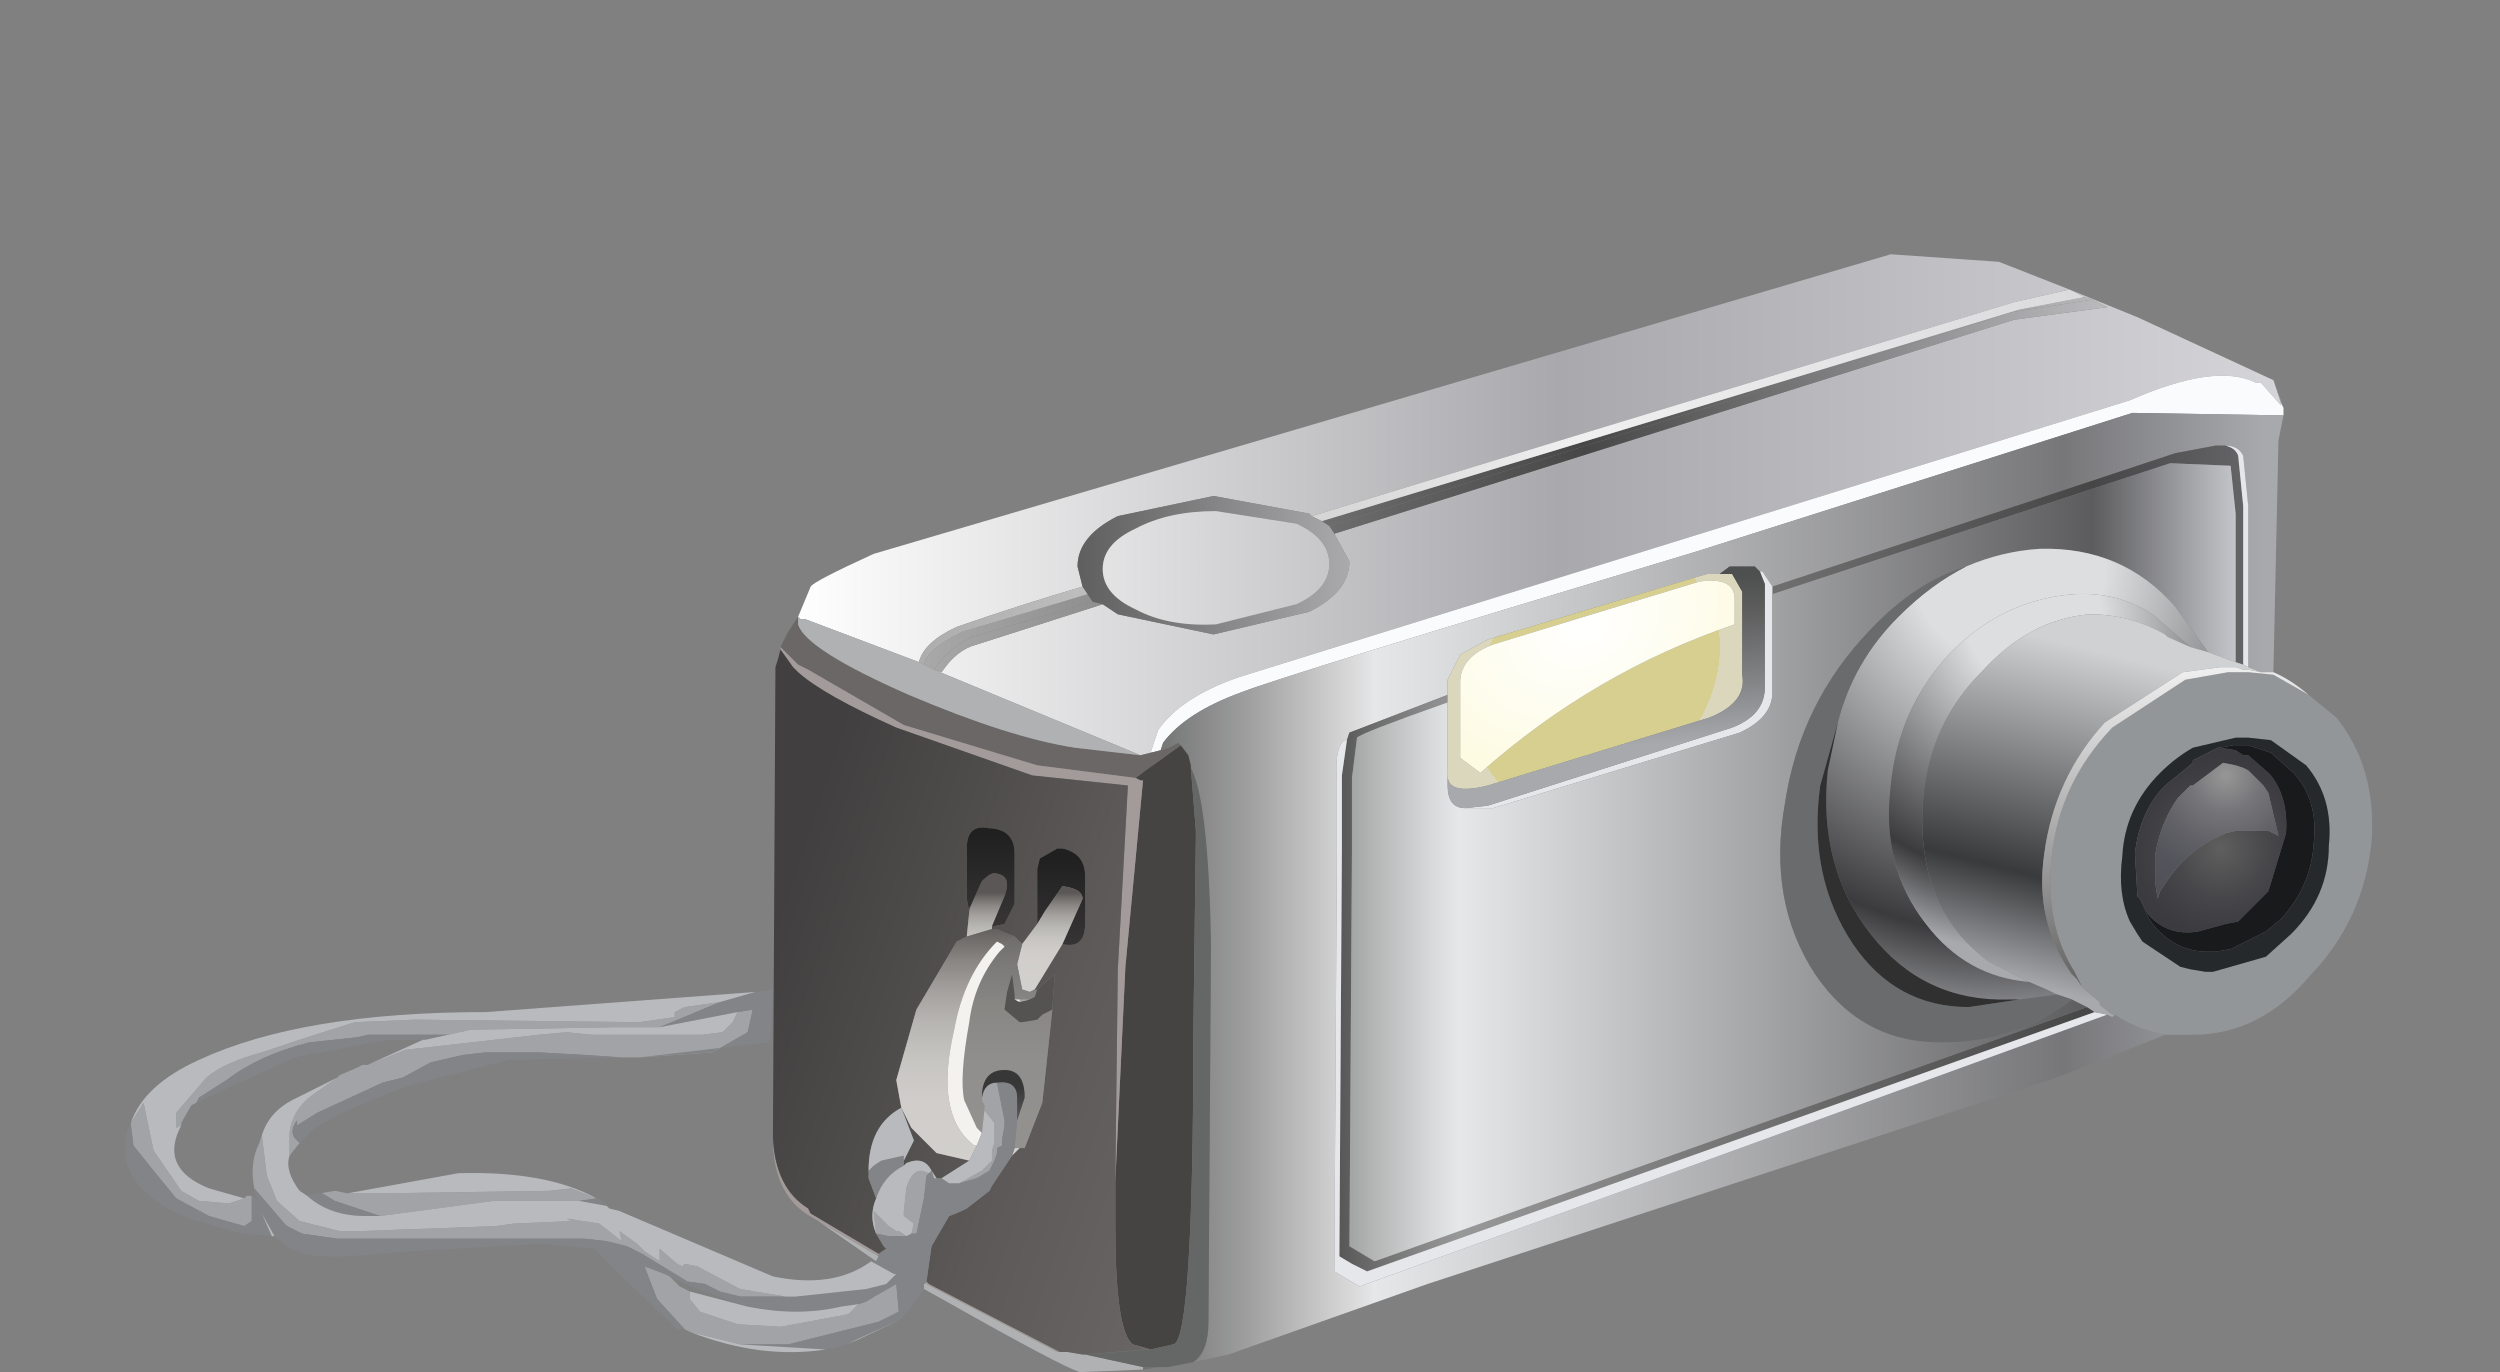 <?xml version="1.0" encoding="UTF-8" standalone="no"?>
<svg xmlns:xlink="http://www.w3.org/1999/xlink" height="27.25px" width="49.65px" xmlns="http://www.w3.org/2000/svg">
  <rect width="100%" height="100%" fill="#808080" stroke="none"/>
  <g transform="matrix(1.0, 0.0, 0.0, 1.0, 0.0, 0.0)">
    <use height="22.3" transform="matrix(1.0, 0.0, 0.0, 1.0, 2.5, 4.95)" width="44.6" xlink:href="#shape0"/>
  </g>
  <defs>
    <g id="shape0" transform="matrix(1.0, 0.0, 0.0, 1.0, -2.5, -4.95)">
      <path d="M41.55 5.95 L41.4 5.9 41.1 5.75 42.45 6.3 45.15 7.55 45.3 8.0 45.3 8.05 44.9 7.6 44.8 7.6 Q44.0 7.2 42.3 7.95 L24.6 13.45 Q23.45 13.85 23.0 14.5 L22.85 14.95 22.65 15.0 18.55 13.3 18.7 13.35 Q19.0 12.9 19.4 12.8 L21.9 12.0 22.2 12.2 24.1 12.6 26.0 12.15 Q26.8 11.75 26.8 11.15 L26.5 10.6 40.0 6.35 41.85 6.1 41.55 5.95 M15.85 12.25 L16.1 11.65 Q16.15 11.55 17.35 11.0 L37.55 5.05 39.7 5.2 41.1 5.75 40.0 6.0 26.05 10.25 26.0 10.2 24.1 9.85 22.2 10.25 Q21.4 10.65 21.4 11.25 L21.5 11.65 Q20.3 12.0 19.0 12.45 18.35 12.75 18.25 13.15 L16.0 12.3 15.9 12.3 15.85 12.25" fill="url(#gradient0)" fill-rule="evenodd" stroke="none"/>
      <path d="M41.4 5.9 L41.55 5.95 39.95 6.2 26.4 10.45 26.25 10.35 40.1 6.15 41.4 5.9 M21.6 11.8 L21.7 11.95 19.3 12.65 Q18.85 12.85 18.55 13.3 L18.35 13.2 Q18.4 12.9 19.1 12.55 L21.6 11.8" fill="url(#gradient1)" fill-rule="evenodd" stroke="none"/>
      <path d="M41.1 5.75 L41.4 5.9 40.1 6.15 26.25 10.35 26.05 10.25 40.0 6.0 41.1 5.75 M18.25 13.15 Q18.35 12.75 19.0 12.45 20.3 12.0 21.5 11.65 L21.6 11.8 19.1 12.55 Q18.4 12.9 18.35 13.2 L18.25 13.15" fill="url(#gradient2)" fill-rule="evenodd" stroke="none"/>
      <path d="M41.55 5.95 L41.85 6.1 40.0 6.35 26.5 10.6 26.4 10.45 39.95 6.2 41.55 5.95 M21.9 12.0 L19.4 12.8 Q19.0 12.9 18.7 13.35 L18.55 13.3 Q18.85 12.85 19.3 12.65 L21.7 11.95 21.9 12.0" fill="url(#gradient3)" fill-rule="evenodd" stroke="none"/>
      <path d="M22.85 14.95 L23.0 14.5 Q23.45 13.85 24.6 13.45 L42.3 7.95 Q44.0 7.2 44.8 7.6 L44.9 7.6 45.3 8.05 45.3 8.0 45.35 8.1 45.35 8.25 42.35 8.2 33.7 10.95 Q25.4 13.45 24.65 13.75 23.55 14.15 23.1 14.75 L23.05 14.9 22.85 14.95" fill="#fafbfc" fill-rule="evenodd" stroke="none"/>
      <path d="M45.3 8.0 L45.15 7.55 45.35 8.1 45.3 8.0 M44.2 8.85 L44.1 8.85 44.0 8.85 43.2 9.0 35.2 11.65 35.0 11.35 34.95 11.35 34.85 11.25 34.35 11.25 34.15 11.4 34.05 11.4 33.9 11.4 29.55 12.7 29.0 13.0 28.75 13.5 28.75 13.8 26.8 14.55 26.75 14.7 26.7 14.7 Q26.5 14.85 26.55 15.5 L26.55 16.95 26.5 25.25 27.0 25.55 41.85 20.15 41.95 20.2 42.0 20.15 Q42.45 20.45 43.0 20.55 L40.85 21.4 28.35 25.5 24.4 26.9 23.7 27.05 Q24.0 26.85 24.0 26.25 L24.05 18.75 Q24.0 15.9 23.65 15.25 L23.65 15.2 23.6 15.0 23.4 14.75 Q23.25 14.85 23.05 14.9 L23.1 14.75 Q23.55 14.15 24.65 13.75 25.4 13.45 33.7 10.95 L42.35 8.2 45.35 8.25 45.25 8.75 45.15 13.35 44.95 13.35 44.9 13.35 44.65 13.25 44.65 10.05 44.55 9.05 Q44.45 8.85 44.2 8.85 M22.7 27.2 L22.7 27.15 23.05 27.15 22.7 27.2" fill="url(#gradient4)" fill-rule="evenodd" stroke="none"/>
      <path d="M35.2 11.65 L43.2 9.0 44.0 8.85 44.1 8.85 44.2 8.85 Q44.4 8.9 44.45 9.05 L44.55 10.05 44.55 13.2 44.4 13.15 44.4 10.2 44.3 9.25 43.1 9.2 35.2 11.8 35.2 11.65 M26.75 14.7 L26.8 14.55 28.75 13.8 28.75 13.95 Q27.05 14.55 26.95 14.65 L26.85 15.45 26.85 16.85 26.8 24.75 27.3 25.05 41.45 20.0 41.6 20.1 27.15 25.25 26.85 25.1 26.6 24.95 26.65 16.85 26.65 15.4 26.75 14.7" fill="url(#gradient5)" fill-rule="evenodd" stroke="none"/>
      <path d="M44.2 8.85 Q44.45 8.85 44.55 9.05 L44.65 10.05 44.65 13.25 44.55 13.2 44.55 10.05 44.45 9.05 Q44.4 8.9 44.2 8.85 M41.85 20.15 L27.0 25.55 26.5 25.25 26.55 16.95 26.55 15.5 Q26.5 14.85 26.7 14.7 L26.75 14.7 26.65 15.4 26.65 16.85 26.6 24.95 26.85 25.1 27.15 25.25 41.6 20.1 41.85 20.15 M34.95 11.35 L35.0 11.35 35.2 11.65 35.2 11.8 35.2 13.75 Q35.2 14.25 34.55 14.55 L29.65 16.05 29.1 16.05 29.55 16.0 34.4 14.45 Q35.05 14.2 35.05 13.65 L35.05 11.6 34.95 11.35" fill="#e6e7eb" fill-rule="evenodd" stroke="none"/>
      <path d="M35.2 11.8 L43.1 9.2 44.3 9.25 44.4 10.2 44.4 13.15 43.85 12.95 43.2 12.05 Q42.15 10.85 40.5 10.9 39.75 10.95 39.05 11.25 38.05 11.55 37.15 12.5 35.75 13.95 35.45 15.95 35.1 17.9 36.05 19.35 37.0 20.75 38.65 20.7 40.0 20.7 41.15 19.85 L41.45 20.0 27.3 25.05 26.8 24.75 26.85 16.85 26.85 15.45 26.95 14.65 Q27.05 14.55 28.75 13.95 L28.75 15.4 28.75 15.6 Q28.75 16.05 29.1 16.05 L29.65 16.05 34.55 14.55 Q35.2 14.25 35.2 13.75 L35.2 11.8" fill="url(#gradient6)" fill-rule="evenodd" stroke="none"/>
      <path d="M43.5 12.85 L42.75 12.2 Q42.05 11.75 41.2 11.8 39.8 11.9 38.75 12.95 37.7 14.05 37.55 15.6 37.35 17.2 38.25 18.35 39.05 19.4 40.3 19.5 L40.65 19.65 40.85 19.75 40.1 19.85 39.9 19.85 Q38.2 19.9 37.15 18.55 36.1 17.2 36.3 15.3 L36.5 14.35 Q36.8 13.15 37.7 12.25 38.35 11.6 39.05 11.25 39.75 10.95 40.5 10.9 42.15 10.85 43.2 12.05 L43.85 12.95 43.5 12.85" fill="url(#gradient7)" fill-rule="evenodd" stroke="none"/>
      <path d="M40.3 19.5 Q39.05 19.4 38.25 18.35 37.35 17.2 37.55 15.6 37.7 14.05 38.75 12.95 39.8 11.9 41.2 11.8 42.05 11.75 42.75 12.2 L43.5 12.85 43.05 12.65 43.0 12.6 Q42.3 12.2 41.5 12.2 40.3 12.3 39.35 13.35 38.35 14.35 38.2 15.8 38.0 18.0 39.5 19.1 L39.8 19.25 40.3 19.5" fill="url(#gradient8)" fill-rule="evenodd" stroke="none"/>
      <path d="M43.0 20.55 Q42.45 20.45 42.0 20.15 L41.95 20.15 41.75 20.0 41.7 19.95 41.7 19.9 41.4 19.65 41.35 19.6 41.2 19.3 Q40.6 18.35 40.75 17.0 40.9 15.55 41.95 14.45 L43.4 13.5 44.25 13.35 44.4 13.35 44.55 13.35 44.65 13.35 45.15 13.4 45.85 13.8 46.4 14.25 Q47.2 15.25 47.1 16.7 46.95 18.25 45.9 19.35 44.9 20.55 43.55 20.55 L43.0 20.55 M45.8 15.2 L45.1 14.7 44.65 14.65 44.55 14.65 44.45 14.65 44.4 14.65 43.55 14.85 Q43.2 15.05 42.9 15.35 42.2 16.05 42.15 17.0 42.05 17.75 42.3 18.3 L42.45 18.55 42.55 18.7 43.3 19.2 43.5 19.25 43.8 19.3 43.95 19.3 45.0 19.0 45.5 18.55 Q46.25 17.8 46.25 16.8 46.35 15.85 45.8 15.2" fill="#939699" fill-rule="evenodd" stroke="none"/>
      <path d="M45.8 15.2 Q46.35 15.85 46.25 16.8 46.25 17.8 45.5 18.55 L45.0 19.0 43.95 19.3 43.8 19.3 43.5 19.25 43.3 19.2 42.55 18.7 42.45 18.55 42.3 18.3 Q42.05 17.75 42.15 17.0 42.2 16.05 42.9 15.35 43.2 15.05 43.55 14.85 L44.4 14.65 44.45 14.65 44.55 14.65 44.65 14.65 45.1 14.7 45.8 15.2 M44.1 14.85 L44.05 14.85 43.55 15.1 43.55 15.15 43.0 15.6 Q42.5 16.1 42.4 16.95 L42.45 17.8 42.5 17.85 42.55 17.95 42.65 18.2 42.75 18.35 Q43.15 18.85 43.75 18.9 L43.95 18.9 44.0 18.9 44.3 18.85 45.0 18.5 45.3 18.25 Q45.9 17.6 45.95 16.75 46.05 15.9 45.55 15.35 L45.1 14.95 44.65 14.8 44.55 14.8 44.4 14.8 44.35 14.8 44.1 14.85" fill="#26292b" fill-rule="evenodd" stroke="none"/>
      <path d="M44.65 13.25 L44.9 13.35 44.65 13.3 44.55 13.3 44.4 13.25 44.1 13.25 43.35 13.35 41.8 14.35 Q40.8 15.45 40.6 16.95 40.4 18.3 41.15 19.35 L41.25 19.45 41.35 19.6 41.4 19.65 41.7 19.9 41.7 19.95 41.75 20.0 41.95 20.15 42.0 20.15 41.95 20.2 41.85 20.15 41.6 20.1 41.45 20.0 41.15 19.85 40.85 19.75 40.65 19.65 40.3 19.5 39.8 19.25 39.5 19.1 Q38.0 18.0 38.2 15.8 38.35 14.35 39.35 13.35 40.3 12.3 41.5 12.2 42.3 12.2 43.0 12.6 L43.05 12.65 43.5 12.85 43.85 12.95 44.4 13.15 44.55 13.2 44.65 13.25" fill="url(#gradient9)" fill-rule="evenodd" stroke="none"/>
      <path d="M44.9 13.35 L44.95 13.35 45.15 13.35 Q45.5 13.5 45.85 13.8 L45.15 13.4 44.65 13.35 44.55 13.35 44.4 13.35 44.25 13.35 43.4 13.5 41.95 14.45 Q40.9 15.55 40.75 17.0 40.6 18.35 41.2 19.3 L41.35 19.6 41.25 19.45 41.15 19.35 Q40.4 18.3 40.6 16.95 40.8 15.45 41.8 14.35 L43.35 13.35 44.1 13.25 44.4 13.25 44.55 13.3 44.65 13.3 44.9 13.35" fill="url(#gradient10)" fill-rule="evenodd" stroke="none"/>
      <path d="M42.55 17.95 L42.5 17.85 42.45 17.8 42.4 16.95 Q42.5 16.1 43.0 15.6 L43.55 15.15 43.55 15.1 44.05 14.85 44.1 14.85 44.4 14.9 44.55 15.0 44.65 15.0 45.05 15.35 45.1 15.4 Q45.45 15.85 45.4 16.55 L45.05 17.7 44.85 17.9 44.6 18.15 44.45 18.3 44.2 18.35 43.65 18.5 Q43.05 18.6 42.65 18.15 L42.55 17.95 M44.55 15.25 L44.4 15.2 44.15 15.15 43.55 15.6 43.5 15.6 43.25 15.85 Q42.9 16.35 42.8 17.0 L42.8 17.5 42.85 17.85 42.9 17.7 43.0 17.55 Q43.45 16.85 44.2 16.55 L44.4 16.5 44.55 16.5 44.65 16.5 45.05 16.5 45.25 16.6 45.05 15.75 44.95 15.6 44.65 15.3 44.55 15.25" fill="url(#gradient11)" fill-rule="evenodd" stroke="none"/>
      <path d="M44.55 15.25 L44.65 15.3 44.95 15.6 45.05 15.75 45.25 16.6 45.05 16.5 44.65 16.5 44.55 16.5 44.4 16.5 44.2 16.55 Q43.45 16.85 43.0 17.55 L42.9 17.7 42.85 17.85 42.8 17.5 42.8 17.0 Q42.9 16.35 43.25 15.85 L43.5 15.6 43.55 15.6 44.15 15.15 44.4 15.2 44.55 15.25" fill="url(#gradient12)" fill-rule="evenodd" stroke="none"/>
      <path d="M44.1 14.85 L44.35 14.8 44.4 14.8 44.55 14.8 44.65 14.8 45.1 14.95 45.55 15.35 Q46.05 15.9 45.95 16.75 45.9 17.6 45.3 18.25 L45.0 18.5 44.3 18.85 44.0 18.9 43.95 18.9 43.75 18.9 Q43.15 18.85 42.75 18.35 L42.65 18.2 42.55 17.95 42.65 18.15 Q43.05 18.6 43.65 18.5 L44.2 18.35 44.45 18.3 44.6 18.15 44.85 17.9 45.05 17.7 45.4 16.55 Q45.45 15.85 45.1 15.4 L45.05 15.35 44.65 15.0 44.55 15.0 44.4 14.9 44.1 14.85" fill="#191a1c" fill-rule="evenodd" stroke="none"/>
      <path d="M39.05 11.25 Q38.35 11.6 37.7 12.25 36.8 13.15 36.5 14.35 L36.15 15.6 Q35.9 17.4 36.8 18.75 37.65 20.0 39.1 20.0 L40.1 19.85 40.85 19.75 41.15 19.85 Q40.0 20.7 38.65 20.7 37.0 20.75 36.05 19.35 35.1 17.9 35.45 15.95 35.75 13.95 37.15 12.5 38.05 11.55 39.05 11.25" fill="#6a6b6c" fill-rule="evenodd" stroke="none"/>
      <path d="M28.75 13.8 L28.75 13.5 29.0 13.0 29.55 12.7 33.9 11.4 34.05 11.4 34.15 11.4 34.4 11.4 34.6 11.75 34.6 13.4 Q34.7 13.95 33.95 14.25 L29.55 15.6 Q28.75 15.8 28.75 15.4 L28.75 13.95 28.75 13.8 M33.75 11.55 L29.65 12.8 Q29.0 13.05 29.0 13.55 L29.0 15.05 29.4 15.35 Q31.65 13.35 34.45 12.4 L34.45 11.9 Q34.45 11.45 33.75 11.55" fill="url(#gradient13)" fill-rule="evenodd" stroke="none"/>
      <path d="M34.15 11.4 L34.35 11.25 34.85 11.25 34.95 11.35 35.05 11.6 35.05 13.65 Q35.05 14.2 34.4 14.45 L29.55 16.0 29.1 16.05 Q28.75 16.05 28.75 15.6 L28.75 15.4 Q28.75 15.8 29.55 15.6 L33.95 14.25 Q34.7 13.95 34.6 13.4 L34.6 11.75 34.4 11.4 34.15 11.4" fill="url(#gradient14)" fill-rule="evenodd" stroke="none"/>
      <path d="M33.75 11.55 Q34.45 11.45 34.45 11.9 L34.45 12.4 Q31.65 13.35 29.4 15.35 L29.0 15.05 29.0 13.55 Q29.0 13.05 29.65 12.8 L33.75 11.55" fill="url(#gradient15)" fill-rule="evenodd" stroke="none"/>
      <path d="M26.5 10.6 L26.8 11.15 Q26.8 11.75 26.0 12.15 L24.1 12.6 22.2 12.2 21.9 12.0 21.7 11.95 21.6 11.8 21.5 11.65 21.4 11.25 Q21.4 10.65 22.2 10.25 L24.1 9.85 26.0 10.2 26.05 10.25 26.25 10.35 26.4 10.45 26.5 10.6 M22.55 10.5 Q21.9 10.8 21.9 11.3 21.9 11.8 22.55 12.1 23.2 12.45 24.15 12.4 L25.75 12.0 Q26.4 11.7 26.4 11.2 26.4 10.7 25.75 10.4 L24.15 10.15 Q23.2 10.15 22.55 10.5" fill="url(#gradient16)" fill-rule="evenodd" stroke="none"/>
      <path d="M22.55 10.5 Q23.2 10.15 24.15 10.15 L25.75 10.4 Q26.4 10.7 26.4 11.2 26.4 11.7 25.75 12.0 L24.15 12.4 Q23.2 12.45 22.55 12.1 21.9 11.8 21.9 11.3 21.9 10.8 22.55 10.5" fill="url(#gradient17)" fill-rule="evenodd" stroke="none"/>
      <path d="M23.6 15.0 L23.65 15.2 23.65 15.25 23.75 16.5 23.75 16.6 23.7 20.5 Q23.7 26.65 23.3 26.7 L22.85 26.8 22.5 26.7 Q22.15 26.45 22.15 24.35 L22.15 23.45 22.35 19.2 22.7 15.5 22.65 15.5 22.55 15.45 22.75 15.3 23.45 14.8 23.6 15.0" fill="#464443" fill-rule="evenodd" stroke="none"/>
      <path d="M22.65 15.0 L22.85 14.95 23.05 14.9 Q23.25 14.85 23.4 14.75 L23.6 15.0 23.45 14.8 22.75 15.3 22.55 15.45 20.6 15.2 17.95 14.4 16.05 13.3 15.85 13.2 15.5 12.85 15.65 12.55 15.85 12.25 15.85 12.4 Q16.0 12.9 18.05 13.8 20.05 14.65 21.35 14.85 L22.65 15.0 M22.5 26.7 L22.85 26.8 21.55 26.9 22.75 26.8 22.5 26.7 M15.5 12.9 L15.45 13.1 15.4 13.25 15.5 12.9" fill="#6b6766" fill-rule="evenodd" stroke="none"/>
      <path d="M18.55 13.3 L22.65 15.0 21.35 14.85 Q20.05 14.65 18.05 13.8 16.0 12.9 15.85 12.4 L15.85 12.25 15.9 12.3 16.0 12.3 18.25 13.15 18.35 13.2 18.55 13.3 M21.05 26.85 L21.2 26.85 21.5 26.9 21.55 26.9 22.7 27.15 22.7 27.2 21.45 27.25 Q21.1 27.15 18.8 25.85 L18.35 25.6 18.35 25.5 18.4 25.5 21.0 26.85 21.05 26.85 M17.4 25.05 L16.25 24.25 17.45 24.95 17.4 25.05" fill="#b0b1b3" fill-rule="evenodd" stroke="none"/>
      <path d="M22.55 15.45 L22.65 15.5 22.7 15.5 22.35 19.2 22.15 23.45 22.2 19.25 22.4 15.6 20.5 15.4 17.8 14.45 Q16.35 13.8 15.85 13.35 L15.75 13.25 15.5 12.9 15.45 13.1 15.5 12.9 15.5 12.85 15.85 13.2 16.05 13.3 17.95 14.4 20.6 15.2 22.55 15.45 M18.4 25.45 L18.45 25.5 21.05 26.85 21.0 26.85 18.4 25.5 18.35 25.5 18.4 25.45 M16.25 24.25 L16.0 24.1 Q15.35 23.65 15.35 22.6 15.4 23.6 16.05 24.0 L16.1 24.1 17.45 24.9 17.45 24.95 16.25 24.25" fill="#a39b99" fill-rule="evenodd" stroke="none"/>
      <path d="M22.15 23.45 L22.15 24.35 Q22.15 26.45 22.5 26.7 L22.75 26.8 21.55 26.9 21.5 26.9 21.2 26.85 21.05 26.85 18.45 25.5 18.4 25.45 18.5 24.75 18.85 24.15 Q19.0 24.1 19.2 24.0 L19.65 23.65 19.7 23.55 20.1 22.95 20.25 22.8 20.35 22.8 20.7 21.9 20.9 20.05 20.9 20.0 20.95 19.35 20.6 19.65 20.45 19.7 20.55 19.65 21.1 18.75 Q21.55 18.85 21.55 18.35 L21.55 17.4 Q21.55 16.95 21.1 16.85 L21.0 16.85 20.65 17.05 20.6 17.25 20.6 18.25 20.6 18.35 20.3 18.75 20.15 18.6 19.9 18.5 19.8 18.45 19.7 18.45 19.7 18.4 19.95 18.35 20.15 17.95 20.15 16.95 Q20.15 16.5 19.7 16.45 L19.65 16.45 Q19.2 16.35 19.2 16.85 L19.2 17.85 19.25 18.1 19.2 18.6 19.0 18.7 18.2 20.05 17.8 21.45 17.9 22.0 Q17.25 22.35 17.25 23.25 L17.25 23.35 17.25 23.4 17.4 23.8 Q17.25 24.15 17.4 24.5 L17.55 24.75 17.6 24.8 17.45 24.9 16.1 24.1 16.05 24.0 Q15.4 23.6 15.35 22.6 L15.4 13.25 15.45 13.1 15.5 12.9 15.75 13.25 15.85 13.35 Q16.35 13.8 17.8 14.45 L20.5 15.4 22.4 15.6 22.2 19.25 22.15 23.45 M17.95 23.15 L17.95 23.05 18.15 22.65 17.9 22.0 18.1 22.4 18.6 22.9 19.25 23.05 18.7 23.4 18.6 23.4 18.5 23.25 Q18.35 22.95 18.0 23.1 L17.95 23.15" fill="url(#gradient18)" fill-rule="evenodd" stroke="none"/>
      <path d="M20.6 18.35 L20.6 18.25 20.6 17.25 20.65 17.05 21.0 16.85 21.1 16.85 Q21.55 16.95 21.55 17.4 L21.55 18.35 Q21.55 18.85 21.1 18.75 L21.5 17.85 Q21.5 17.65 21.1 17.6 L20.75 18.1 20.6 18.35" fill="url(#gradient19)" fill-rule="evenodd" stroke="none"/>
      <path d="M21.1 18.75 L20.55 19.65 20.45 19.7 20.3 19.65 20.2 19.15 20.3 18.75 20.6 18.35 20.75 18.1 21.1 17.6 Q21.5 17.65 21.5 17.85 L21.1 18.75 M19.7 18.4 L19.7 18.45 19.2 18.6 19.25 18.1 19.25 18.05 19.5 17.5 Q19.7 17.3 19.8 17.35 20.1 17.4 19.95 17.8 L19.7 18.4" fill="url(#gradient20)" fill-rule="evenodd" stroke="none"/>
      <path d="M23.65 15.25 Q24.0 15.9 24.05 18.75 L24.0 26.25 Q24.0 26.85 23.7 27.05 L23.45 27.1 23.2 27.15 23.05 27.15 22.7 27.15 21.55 26.9 22.85 26.8 23.3 26.7 Q23.7 26.65 23.7 20.5 L23.75 16.6 23.75 16.5 23.65 15.25" fill="#656666" fill-rule="evenodd" stroke="none"/>
      <path d="M20.45 19.7 L20.6 19.65 20.55 19.8 20.45 19.85 20.25 19.85 20.15 19.85 20.15 19.75 20.1 19.35 20.0 19.7 19.95 20.05 20.25 20.3 20.3 20.3 20.6 20.25 20.7 20.15 20.9 20.05 20.7 21.9 20.35 22.8 20.25 22.8 20.15 22.8 20.2 22.25 20.35 21.8 Q20.35 21.25 19.95 21.25 19.5 21.25 19.5 21.8 L19.5 21.85 19.55 21.95 19.55 22.05 19.5 22.5 19.4 22.4 19.15 21.85 Q19.05 21.4 19.25 20.3 19.35 19.5 19.85 18.9 L19.95 18.8 20.15 18.6 20.3 18.75 20.2 19.15 20.3 19.65 20.45 19.7" fill="url(#gradient21)" fill-rule="evenodd" stroke="none"/>
      <path d="M20.6 19.65 L20.95 19.35 20.9 20.0 20.9 20.05 20.7 20.15 20.6 20.25 20.3 20.3 20.25 20.3 19.95 20.05 20.0 19.7 20.1 19.35 20.15 19.75 20.15 19.85 20.25 19.9 20.45 19.85 20.55 19.8 20.6 19.65" fill="#545352" fill-rule="evenodd" stroke="none"/>
      <path d="M20.25 22.8 L20.1 22.95 20.15 22.8 20.25 22.8 M20.25 19.85 L20.45 19.85 20.25 19.9 20.25 19.85 M19.7 18.45 L19.8 18.45 19.9 18.5 20.15 18.6 19.95 18.8 19.9 18.75 19.8 18.7 Q19.15 19.35 18.95 20.45 18.55 22.15 19.35 22.75 L19.4 22.75 19.25 23.05 18.6 22.9 18.1 22.4 17.9 22.0 17.8 21.45 18.2 20.05 19.0 18.7 19.2 18.6 19.7 18.45" fill="url(#gradient22)" fill-rule="evenodd" stroke="none"/>
      <path d="M20.25 19.9 L20.15 19.85 20.25 19.85 20.25 19.9 M19.95 18.8 L19.85 18.9 Q19.35 19.5 19.25 20.3 19.05 21.4 19.15 21.85 L19.4 22.4 19.5 22.5 19.4 22.75 19.35 22.75 Q18.55 22.15 18.95 20.45 19.15 19.35 19.8 18.7 L19.9 18.75 19.95 18.8" fill="#f4f2ee" fill-rule="evenodd" stroke="none"/>
      <path d="M36.5 14.35 L36.3 15.3 Q36.1 17.2 37.15 18.55 38.2 19.9 39.9 19.85 L40.1 19.85 39.1 20.0 Q37.65 20.0 36.8 18.75 35.9 17.4 36.15 15.6 L36.5 14.35" fill="#303030" fill-rule="evenodd" stroke="none"/>
      <path d="M3.9 21.9 L3.8 21.95 3.6 22.3 3.6 22.35 3.5 22.4 3.5 22.1 4.1 21.4 Q4.45 21.1 5.2 20.9 L6.1 20.6 7.05 20.3 8.25 20.25 12.7 20.3 13.4 20.2 13.4 20.1 13.6 20.0 14.3 19.9 13.1 20.4 12.25 20.4 9.35 20.45 8.9 20.55 7.3 20.55 7.1 20.6 6.15 20.7 Q5.15 20.95 4.5 21.45 L3.95 21.8 3.9 21.9 M4.85 23.8 L4.9 23.75 5.0 23.75 5.0 24.25 4.85 24.35 4.15 24.15 3.5 23.8 3.05 23.25 2.65 22.75 2.6 22.35 2.6 22.3 2.85 21.9 3.05 22.85 3.6 23.65 3.95 23.85 4.55 23.9 4.85 23.8 M5.05 23.6 Q4.95 23.1 5.15 22.7 L5.2 22.55 5.3 23.35 5.5 23.85 5.95 24.25 6.75 24.45 7.15 24.45 9.85 24.35 10.2 24.3 11.35 24.25 11.25 24.2 11.9 24.3 12.35 24.65 12.3 24.45 12.65 24.7 12.8 24.85 13.1 25.05 13.1 24.8 13.45 25.1 13.55 25.15 13.6 25.1 13.85 25.15 14.7 25.6 15.6 25.75 14.7 25.75 14.3 25.65 14.0 25.5 13.65 25.45 12.75 24.9 12.45 24.75 12.05 24.65 11.6 24.6 6.7 24.6 6.0 24.5 5.7 24.35 5.65 24.3 5.05 23.6 M6.7 21.4 L6.75 21.35 7.1 21.2 7.2 21.15 7.25 21.15 7.3 21.15 8.05 20.85 10.7 20.55 11.25 20.5 11.75 20.55 13.95 20.55 14.35 20.5 14.55 20.3 14.65 20.1 14.95 20.05 14.85 20.5 14.15 20.9 12.7 21.0 12.35 21.0 11.6 20.95 10.7 20.9 9.65 20.9 9.2 20.95 8.55 21.1 8.0 21.4 7.6 21.5 6.3 22.1 5.9 22.35 5.9 22.25 Q5.75 22.45 5.85 22.6 L5.95 22.7 5.75 22.95 5.75 22.5 Q5.8 22.05 6.2 21.75 L6.7 21.4 M13.6 26.4 L13.05 25.8 12.8 25.15 13.2 25.3 13.3 25.35 13.5 25.55 13.7 25.65 13.7 25.8 13.9 26.05 14.65 26.3 15.5 26.35 16.85 26.1 17.05 25.9 17.2 25.85 17.45 25.7 17.8 25.5 17.85 26.05 17.45 26.25 15.65 26.7 14.7 26.7 14.1 26.55 13.7 26.45 13.6 26.4 M7.55 24.15 L6.65 23.85 6.4 23.7 6.35 23.7 6.65 23.65 6.9 23.7 7.6 23.7 10.9 23.65 11.35 23.6 11.85 23.8 11.5 23.85 9.8 23.85 7.55 24.15 M19.55 22.05 L19.55 21.95 19.5 21.85 19.5 21.8 Q19.55 21.5 19.8 21.5 L19.95 22.25 19.95 22.35 19.9 22.65 19.9 22.75 19.8 22.8 19.8 22.9 19.75 23.05 19.65 23.25 19.4 23.4 19.05 23.5 19.5 23.25 19.7 23.05 19.7 22.85 19.75 22.7 19.75 22.55 19.75 22.3 19.55 22.05 M17.4 24.5 L17.35 24.05 17.45 24.15 17.65 24.35 17.8 24.45 17.85 24.45 18.0 24.55 17.65 24.55 17.4 24.5 M18.1 24.5 L18.15 24.3 17.95 24.15 17.95 24.05 18.0 23.6 Q18.1 23.25 18.3 23.25 L18.45 23.3 18.4 23.35 18.35 23.8 18.2 24.5 18.1 24.5" fill="#a2a3a6" fill-rule="evenodd" stroke="none"/>
      <path d="M20.1 22.95 L19.7 23.55 19.65 23.65 19.2 24.0 Q19.0 24.1 18.85 24.15 L18.5 24.75 18.4 25.45 18.35 25.5 18.35 25.6 17.9 26.2 17.05 26.6 16.8 26.7 16.75 26.7 16.65 26.75 16.4 26.8 14.7 26.7 15.65 26.7 17.45 26.25 17.85 26.05 17.8 25.5 17.45 25.7 17.2 25.85 17.05 25.9 16.7 25.95 Q15.85 26.15 14.85 25.95 L14.0 25.65 13.6 25.5 13.3 25.35 13.2 25.3 12.8 25.15 13.05 25.8 13.6 26.4 13.45 26.4 12.35 25.35 11.8 24.8 10.75 24.7 8.15 24.85 6.9 24.95 Q5.95 25.0 5.65 24.7 L5.45 24.55 5.2 24.1 5.4 24.55 4.8 24.5 3.75 24.2 Q2.2 23.55 2.55 22.4 L2.6 22.35 2.65 22.75 3.05 23.25 3.5 23.8 4.15 24.15 4.85 24.35 5.0 24.25 5.0 23.75 5.1 23.8 5.05 23.65 5.05 23.6 5.65 24.3 5.7 24.35 6.0 24.5 6.7 24.6 11.6 24.6 12.05 24.65 12.45 24.75 12.75 24.9 13.65 25.45 14.0 25.5 14.3 25.65 14.7 25.75 15.6 25.75 15.8 25.75 17.2 25.6 17.6 25.5 17.8 25.3 17.75 25.3 17.3 25.05 17.4 25.05 17.45 24.95 17.45 24.9 17.6 24.8 17.55 24.75 17.4 24.5 17.65 24.55 18.0 24.55 18.1 24.5 18.2 24.5 18.35 23.8 18.4 23.35 18.45 23.3 18.5 23.25 18.55 23.4 18.6 23.4 18.7 23.4 18.85 23.5 19.05 23.5 19.4 23.4 19.65 23.25 19.75 23.05 19.8 22.9 19.8 22.8 19.9 22.75 19.9 22.65 19.95 22.35 19.95 22.25 19.8 21.5 Q20.2 21.45 20.2 21.8 L20.2 21.85 20.2 22.25 20.15 22.8 20.1 22.95 M8.4 20.65 L7.7 20.65 5.85 21.0 3.9 21.9 3.95 21.8 4.5 21.45 Q5.15 20.95 6.15 20.7 L7.1 20.6 7.3 20.55 8.9 20.55 8.45 20.65 8.4 20.65 M13.1 20.4 L14.3 19.9 15.0 19.7 15.35 19.65 15.3 20.65 15.25 20.7 12.7 21.0 14.15 20.9 14.85 20.5 14.95 20.05 14.65 20.1 13.1 20.4 M5.95 22.7 L5.85 22.6 Q5.75 22.45 5.9 22.25 L5.9 22.35 6.3 22.1 7.6 21.5 8.0 21.4 8.55 21.1 9.2 20.95 9.65 20.9 10.7 20.9 11.6 20.95 12.35 21.0 10.1 21.05 8.15 21.55 Q6.9 22.0 6.25 22.4 L5.95 22.7 M6.1 23.75 L6.3 23.7 6.35 23.7 6.4 23.7 6.65 23.85 7.55 24.15 7.25 24.15 Q6.55 24.15 6.1 23.75 M11.85 23.8 L11.9 23.8 12.05 23.95 11.5 23.85 11.85 23.8 M17.25 23.25 L17.35 23.15 17.5 23.05 17.95 22.95 17.95 23.05 17.95 23.15 Q17.55 23.35 17.4 23.8 L17.25 23.4 17.25 23.35 17.25 23.25" fill="#838487" fill-rule="evenodd" stroke="none"/>
      <path d="M3.6 22.35 Q3.15 23.2 4.15 23.6 L4.85 23.8 4.55 23.9 3.95 23.85 3.6 23.65 3.05 22.85 2.85 21.9 2.6 22.3 Q2.85 21.55 3.95 21.05 6.0 20.1 9.65 20.1 L15.0 19.7 14.3 19.9 13.6 20.0 13.4 20.1 13.4 20.2 12.7 20.3 8.25 20.25 7.05 20.3 6.1 20.6 5.2 20.9 Q4.45 21.1 4.1 21.4 L3.5 22.1 3.5 22.4 3.6 22.35 M5.2 22.55 Q5.35 22.05 5.9 21.8 L6.7 21.4 6.2 21.75 Q5.8 22.05 5.75 22.5 L5.75 22.95 Q5.65 23.25 5.95 23.65 L6.1 23.75 Q6.55 24.15 7.25 24.15 L7.55 24.15 9.8 23.85 11.5 23.85 12.05 23.95 12.1 24.0 12.3 24.05 15.35 25.35 Q16.55 25.6 17.3 25.05 L17.75 25.3 17.8 25.3 17.6 25.5 17.2 25.6 15.8 25.75 15.6 25.75 14.7 25.6 13.85 25.15 13.6 25.1 13.55 25.15 13.45 25.1 13.1 24.8 13.1 25.05 12.8 24.85 12.65 24.7 12.3 24.45 12.35 24.65 11.9 24.3 11.25 24.2 11.35 24.25 10.2 24.3 9.85 24.35 7.15 24.45 6.75 24.45 5.95 24.25 5.5 23.85 5.3 23.35 5.2 22.55 M7.3 21.15 L8.4 20.65 8.45 20.65 8.9 20.55 9.35 20.45 12.25 20.4 13.1 20.4 14.65 20.1 14.55 20.3 14.35 20.5 13.95 20.55 11.75 20.55 11.25 20.5 10.7 20.55 8.05 20.85 7.3 21.15 M5.4 24.55 L5.2 24.1 5.45 24.55 5.4 24.55 M14.85 25.95 Q15.85 26.15 16.7 25.95 L17.05 25.9 16.85 26.1 15.5 26.35 14.65 26.3 13.9 26.05 13.7 25.8 13.7 25.65 14.85 25.95 M14.7 26.7 L16.4 26.8 Q15.1 27.0 13.7 26.45 L14.1 26.55 14.7 26.7 M16.8 26.7 L17.05 26.6 17.9 26.2 16.8 26.7 M6.9 23.7 L9.1 23.3 Q10.85 23.25 11.85 23.8 L11.35 23.6 10.9 23.65 7.6 23.7 6.9 23.7 M19.5 22.5 L19.55 22.05 19.75 22.3 19.75 22.55 19.75 22.7 19.7 22.85 19.7 23.05 19.5 23.25 19.05 23.5 18.85 23.5 18.7 23.4 19.25 23.05 19.4 22.75 19.5 22.5 M17.95 23.05 L17.95 22.95 17.5 23.05 17.35 23.15 17.25 23.25 Q17.25 22.35 17.9 22.0 L18.15 22.65 17.95 23.05 M17.4 23.8 Q17.55 23.35 17.95 23.15 L18.0 23.1 Q18.35 22.95 18.5 23.25 L18.45 23.3 18.3 23.25 Q18.1 23.25 18.0 23.6 L17.95 24.05 17.95 24.15 18.15 24.3 18.1 24.5 18.0 24.55 17.85 24.45 17.8 24.45 17.65 24.35 17.45 24.15 17.35 24.05 17.4 24.5 Q17.25 24.15 17.4 23.8 M18.6 23.4 L18.55 23.4 18.5 23.25 18.6 23.4" fill="#b9babd" fill-rule="evenodd" stroke="none"/>
      <path d="M19.25 18.1 L19.2 17.85 19.2 16.85 Q19.2 16.35 19.65 16.45 L19.7 16.45 Q20.15 16.5 20.15 16.95 L20.15 17.95 19.95 18.35 19.7 18.4 19.95 17.8 Q20.1 17.4 19.8 17.35 19.7 17.3 19.5 17.5 L19.25 18.05 19.25 18.1" fill="url(#gradient23)" fill-rule="evenodd" stroke="none"/>
      <path d="M19.5 21.8 Q19.5 21.25 19.95 21.25 20.35 21.25 20.35 21.8 L20.2 22.25 20.2 21.85 20.2 21.8 Q20.2 21.45 19.8 21.5 19.55 21.5 19.5 21.8" fill="url(#gradient24)" fill-rule="evenodd" stroke="none"/>
    </g>
    <linearGradient gradientTransform="matrix(0.018, 0.0, 0.0, -0.018, 30.55, 10.0)" gradientUnits="userSpaceOnUse" id="gradient0" spreadMethod="pad" x1="-819.2" x2="819.2">
      <stop offset="0.0" stop-color="#ffffff"/>
      <stop offset="0.514" stop-color="#a9a9ad"/>
      <stop offset="1.0" stop-color="#d5d5d9"/>
    </linearGradient>
    <linearGradient gradientTransform="matrix(0.016, 0.0, 0.0, -0.015, 31.1, 9.6)" gradientUnits="userSpaceOnUse" id="gradient1" spreadMethod="pad" x1="-819.2" x2="819.2">
      <stop offset="0.0" stop-color="#ababab"/>
      <stop offset="0.514" stop-color="#474747"/>
      <stop offset="1.0" stop-color="#d5d5d9"/>
    </linearGradient>
    <linearGradient gradientTransform="matrix(0.016, 0.0, 0.0, -0.015, 31.0, 9.45)" gradientUnits="userSpaceOnUse" id="gradient2" spreadMethod="pad" x1="-819.2" x2="819.2">
      <stop offset="0.0" stop-color="#ababab"/>
      <stop offset="0.514" stop-color="#f0f0f0"/>
      <stop offset="1.0" stop-color="#d5d5d9"/>
    </linearGradient>
    <linearGradient gradientTransform="matrix(0.016, 0.0, 0.0, -0.015, 31.1, 9.65)" gradientUnits="userSpaceOnUse" id="gradient3" spreadMethod="pad" x1="-819.2" x2="819.2">
      <stop offset="0.0" stop-color="#ababab"/>
      <stop offset="0.514" stop-color="#474747"/>
      <stop offset="1.0" stop-color="#d5d5d9"/>
    </linearGradient>
    <linearGradient gradientTransform="matrix(0.015, 0.0, 0.0, -0.015, 32.65, 16.1)" gradientUnits="userSpaceOnUse" id="gradient4" spreadMethod="pad" x1="-819.2" x2="819.2">
      <stop offset="0.078" stop-color="#686969"/>
      <stop offset="0.114" stop-color="#777878"/>
      <stop offset="0.18" stop-color="#9f9fa0"/>
      <stop offset="0.271" stop-color="#dededf"/>
      <stop offset="0.282" stop-color="#e6e7e8"/>
      <stop offset="0.839" stop-color="#77777a"/>
      <stop offset="1.0" stop-color="#a8a9ad"/>
    </linearGradient>
    <linearGradient gradientTransform="matrix(0.011, 0.0, 0.0, -0.011, 35.45, 17.05)" gradientUnits="userSpaceOnUse" id="gradient5" spreadMethod="pad" x1="-819.2" x2="819.2">
      <stop offset="0.0" stop-color="#525252"/>
      <stop offset="0.035" stop-color="#666666"/>
      <stop offset="0.106" stop-color="#8a8a8b"/>
      <stop offset="0.141" stop-color="#989899"/>
      <stop offset="0.839" stop-color="#464647"/>
      <stop offset="1.0" stop-color="#636366"/>
    </linearGradient>
    <linearGradient gradientTransform="matrix(0.011, 0.0, 0.0, -0.011, 35.45, 17.05)" gradientUnits="userSpaceOnUse" id="gradient6" spreadMethod="pad" x1="-819.2" x2="819.2">
      <stop offset="0.0" stop-color="#959696"/>
      <stop offset="0.047" stop-color="#b4b5b5"/>
      <stop offset="0.11" stop-color="#d8d9da"/>
      <stop offset="0.141" stop-color="#e6e7e8"/>
      <stop offset="0.839" stop-color="#5c5c5e"/>
      <stop offset="1.0" stop-color="#c6c7cc"/>
    </linearGradient>
    <radialGradient cx="0" cy="0" gradientTransform="matrix(0.003, 0.011, 0.011, -0.003, 39.9, 11.25)" gradientUnits="userSpaceOnUse" id="gradient7" r="819.2" spreadMethod="pad">
      <stop offset="0.0" stop-color="#dddedf"/>
      <stop offset="0.204" stop-color="#dddedf"/>
      <stop offset="0.784" stop-color="#3b3b3d"/>
      <stop offset="1.0" stop-color="#a8a9ad"/>
    </radialGradient>
    <radialGradient cx="0" cy="0" gradientTransform="matrix(0.001, 0.008, 0.008, -0.001, 40.4, 12.3)" gradientUnits="userSpaceOnUse" id="gradient8" r="819.2" spreadMethod="pad">
      <stop offset="0.0" stop-color="#dddedf"/>
      <stop offset="0.204" stop-color="#dddedf"/>
      <stop offset="0.784" stop-color="#3b3b3d"/>
      <stop offset="1.0" stop-color="#a8a9ad"/>
    </radialGradient>
    <linearGradient gradientTransform="matrix(-0.001, 0.004, 0.004, 0.001, 41.2, 16.3)" gradientUnits="userSpaceOnUse" id="gradient9" spreadMethod="pad" x1="-819.2" x2="819.2">
      <stop offset="0.0" stop-color="#d0d1d3"/>
      <stop offset="0.686" stop-color="#393a3b"/>
      <stop offset="1.0" stop-color="#a8a9ad"/>
    </linearGradient>
    <linearGradient gradientTransform="matrix(3.0E-4, 0.004, 0.004, -3.0E-4, 43.7, 16.45)" gradientUnits="userSpaceOnUse" id="gradient10" spreadMethod="pad" x1="-819.2" x2="819.2">
      <stop offset="0.0" stop-color="#f2f2f2"/>
      <stop offset="0.902" stop-color="#696969"/>
    </linearGradient>
    <radialGradient cx="0" cy="0" gradientTransform="matrix(0.003, 0.0, 0.0, -0.003, 44.1, 16.85)" gradientUnits="userSpaceOnUse" id="gradient11" r="819.2" spreadMethod="pad">
      <stop offset="0.024" stop-color="#5e5e5e"/>
      <stop offset="0.047" stop-color="#5c5c5c"/>
      <stop offset="0.373" stop-color="#48484b"/>
      <stop offset="0.69" stop-color="#3b3b40"/>
      <stop offset="1.0" stop-color="#37373d"/>
    </radialGradient>
    <radialGradient cx="0" cy="0" gradientTransform="matrix(0.003, 0.001, 0.001, -0.003, 44.2, 15.4)" gradientUnits="userSpaceOnUse" id="gradient12" r="819.2" spreadMethod="pad">
      <stop offset="0.024" stop-color="#949494"/>
      <stop offset="0.039" stop-color="#929292"/>
      <stop offset="0.282" stop-color="#757579"/>
      <stop offset="0.529" stop-color="#616167"/>
      <stop offset="0.769" stop-color="#54545c"/>
      <stop offset="1.0" stop-color="#505059"/>
    </radialGradient>
    <radialGradient cx="0" cy="0" gradientTransform="matrix(0.003, -8.0E-4, 0.0, -0.003, 31.7, 13.5)" gradientUnits="userSpaceOnUse" id="gradient13" r="819.2" spreadMethod="pad">
      <stop offset="1.0" stop-color="#d6cf8f"/>
      <stop offset="1.0" stop-color="#d7d19e"/>
      <stop offset="1.0" stop-color="#dad7bd"/>
    </radialGradient>
    <linearGradient gradientTransform="matrix(1.0E-4, 0.002, 0.002, -1.0E-4, 31.85, 13.2)" gradientUnits="userSpaceOnUse" id="gradient14" spreadMethod="pad" x1="-819.2" x2="819.2">
      <stop offset="0.0" stop-color="#4e4f4f"/>
      <stop offset="0.216" stop-color="#5d5d5e"/>
      <stop offset="0.635" stop-color="#828385"/>
      <stop offset="1.0" stop-color="#a8a9ad"/>
    </linearGradient>
    <radialGradient cx="0" cy="0" gradientTransform="matrix(0.005, -0.001, 0.0, -0.004, 31.45, 12.45)" gradientUnits="userSpaceOnUse" id="gradient15" r="819.2" spreadMethod="pad">
      <stop offset="0.0" stop-color="#ffffff"/>
      <stop offset="0.482" stop-color="#fefdf0"/>
      <stop offset="1.0" stop-color="#fdfadc"/>
    </radialGradient>
    <linearGradient gradientTransform="matrix(0.004, 0.0, 0.0, -0.004, 24.3, 11.2)" gradientUnits="userSpaceOnUse" id="gradient16" spreadMethod="pad" x1="-819.2" x2="819.2">
      <stop offset="0.0" stop-color="#595959"/>
      <stop offset="1.0" stop-color="#b5b5b8"/>
    </linearGradient>
    <linearGradient gradientTransform="matrix(0.016, 0.0, 0.0, -0.016, 30.7, 11.25)" gradientUnits="userSpaceOnUse" id="gradient17" spreadMethod="pad" x1="-819.2" x2="819.2">
      <stop offset="0.0" stop-color="#ffffff"/>
      <stop offset="0.514" stop-color="#a9a9ad"/>
      <stop offset="1.0" stop-color="#d5d5d9"/>
    </linearGradient>
    <linearGradient gradientTransform="matrix(-0.006, -0.002, -0.002, 0.006, 20.15, 20.35)" gradientUnits="userSpaceOnUse" id="gradient18" spreadMethod="pad" x1="-819.2" x2="819.2">
      <stop offset="0.0" stop-color="#6b6766"/>
      <stop offset="0.424" stop-color="#5c5958"/>
      <stop offset="1.0" stop-color="#413f3f"/>
    </linearGradient>
    <linearGradient gradientTransform="matrix(0.0, -0.001, -0.001, 0.0, 21.05, 17.85)" gradientUnits="userSpaceOnUse" id="gradient19" spreadMethod="pad" x1="-819.2" x2="819.2">
      <stop offset="0.0" stop-color="#353333"/>
      <stop offset="0.757" stop-color="#262525"/>
      <stop offset="1.0" stop-color="#212020"/>
    </linearGradient>
    <linearGradient gradientTransform="matrix(0.0, -0.001, -0.001, 0.0, 20.3, 18.55)" gradientUnits="userSpaceOnUse" id="gradient20" spreadMethod="pad" x1="-819.2" x2="819.2">
      <stop offset="0.0" stop-color="#d2d0cc"/>
      <stop offset="0.275" stop-color="#d0cdca"/>
      <stop offset="0.447" stop-color="#c7c5c1"/>
      <stop offset="0.596" stop-color="#b8b6b3"/>
      <stop offset="0.725" stop-color="#a4a19f"/>
      <stop offset="0.847" stop-color="#898684"/>
      <stop offset="0.957" stop-color="#696664"/>
      <stop offset="1.0" stop-color="#5b5756"/>
    </linearGradient>
    <linearGradient gradientTransform="matrix(0.0, -0.004, -0.004, 0.0, 20.0, 19.65)" gradientUnits="userSpaceOnUse" id="gradient21" spreadMethod="pad" x1="-819.2" x2="819.2">
      <stop offset="0.0" stop-color="#93928f"/>
      <stop offset="0.275" stop-color="#918f8d"/>
      <stop offset="0.447" stop-color="#888784"/>
      <stop offset="0.592" stop-color="#797876"/>
      <stop offset="0.722" stop-color="#656361"/>
      <stop offset="0.843" stop-color="#4a4847"/>
      <stop offset="0.953" stop-color="#292827"/>
      <stop offset="1.0" stop-color="#191818"/>
    </linearGradient>
    <linearGradient gradientTransform="matrix(0.0, -0.003, -0.003, 0.0, 19.35, 20.8)" gradientUnits="userSpaceOnUse" id="gradient22" spreadMethod="pad" x1="-819.2" x2="819.2">
      <stop offset="0.0" stop-color="#d2d0cc"/>
      <stop offset="0.275" stop-color="#d0cdca"/>
      <stop offset="0.447" stop-color="#c7c5c1"/>
      <stop offset="0.596" stop-color="#b8b6b3"/>
      <stop offset="0.725" stop-color="#a4a19f"/>
      <stop offset="0.847" stop-color="#898684"/>
      <stop offset="0.957" stop-color="#696664"/>
      <stop offset="1.0" stop-color="#5b5756"/>
    </linearGradient>
    <linearGradient gradientTransform="matrix(0.0, -0.001, -0.001, 0.0, 19.65, 17.4)" gradientUnits="userSpaceOnUse" id="gradient23" spreadMethod="pad" x1="-819.2" x2="819.2">
      <stop offset="0.0" stop-color="#353333"/>
      <stop offset="0.757" stop-color="#262525"/>
      <stop offset="1.0" stop-color="#212020"/>
    </linearGradient>
    <linearGradient gradientTransform="matrix(0.0, -8.0E-4, -8.0E-4, 0.0, 19.95, 22.25)" gradientUnits="userSpaceOnUse" id="gradient24" spreadMethod="pad" x1="-819.2" x2="819.2">
      <stop offset="0.0" stop-color="#767171"/>
      <stop offset="0.298" stop-color="#676463"/>
      <stop offset="0.875" stop-color="#414040"/>
      <stop offset="1.0" stop-color="#383737"/>
    </linearGradient>
  </defs>
</svg>
